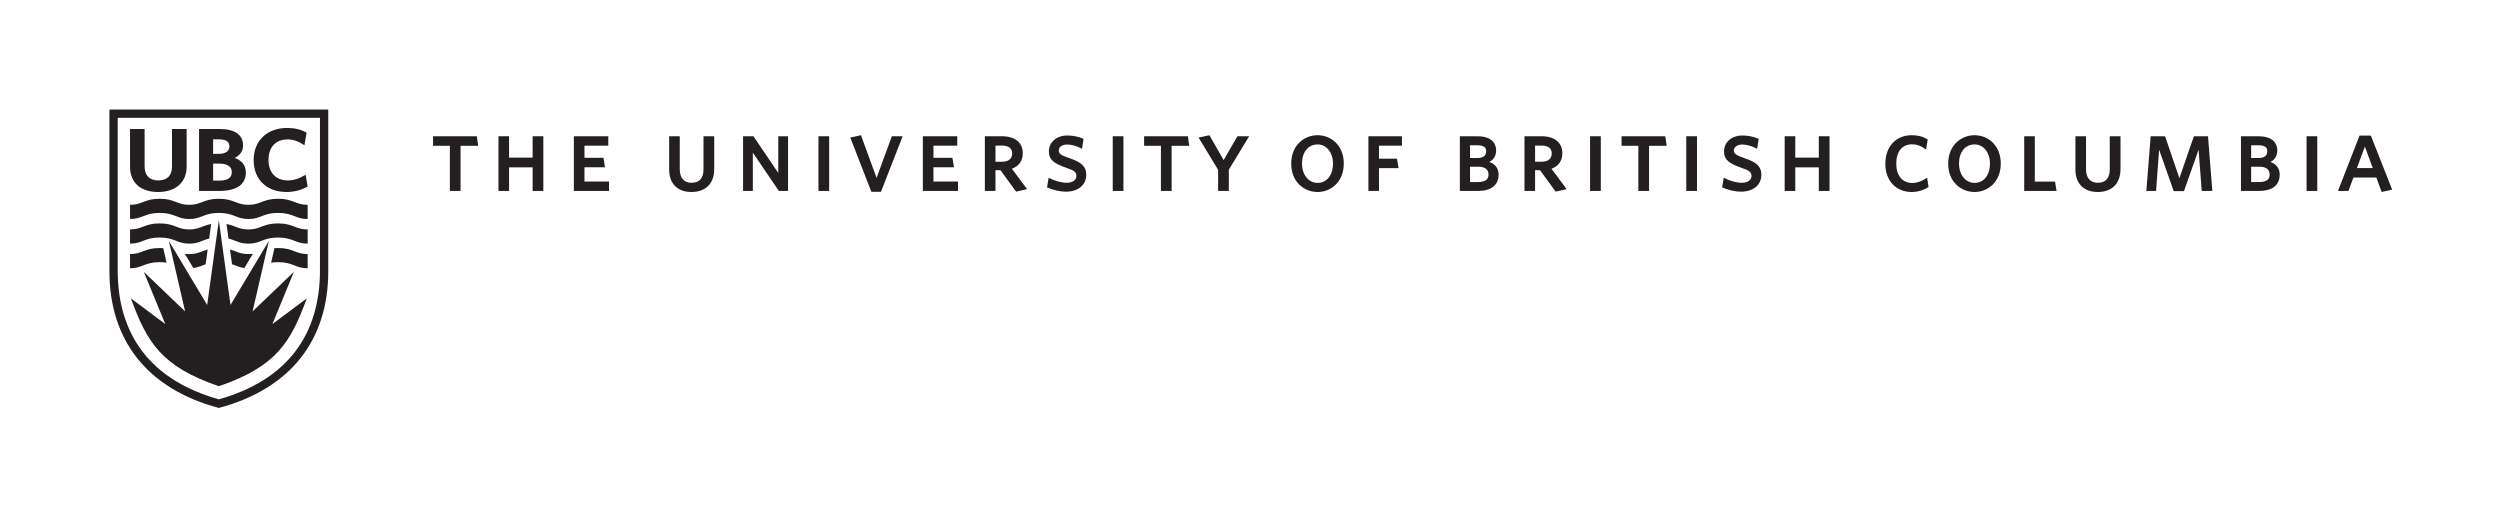 <?xml version="1.0" encoding="UTF-8" standalone="no"?>
<!-- Created with Inkscape (http://www.inkscape.org/) -->

<svg
   version="1.1"
   id="svg2"
   width="753.84"
   height="156"
   viewBox="0 0 753.84 156"
   sodipodi:docname="ubclogo1.eps"
   xmlns:inkscape="http://www.inkscape.org/namespaces/inkscape"
   xmlns:sodipodi="http://sodipodi.sourceforge.net/DTD/sodipodi-0.dtd"
   xmlns="http://www.w3.org/2000/svg"
   xmlns:svg="http://www.w3.org/2000/svg">
  <defs
     id="defs6" />
  <sodipodi:namedview
     id="namedview4"
     pagecolor="#ffffff"
     bordercolor="#000000"
     borderopacity="0.25"
     inkscape:showpageshadow="2"
     inkscape:pageopacity="0.0"
     inkscape:pagecheckerboard="0"
     inkscape:deskcolor="#d1d1d1" />
  <g
     id="g8"
     inkscape:groupmode="layer"
     inkscape:label="ink_ext_XXXXXX"
     transform="matrix(1.333,0,0,-1.333,0,156)">
    <g
       id="g10"
       transform="scale(0.1)">
      <path
         d="m 495.035,671.832 26.391,-191.43 86.726,144.922 -36.797,-159.414 93.504,89.461 -48.691,-118.094 77.793,58.055 C 657.75,396.789 626.191,341.535 495.035,296.633 v 0 0 C 363.879,341.535 332.32,396.789 296.113,495.332 l 77.793,-58.055 -48.691,118.094 93.5,-89.461 -36.801,159.414 86.734,-144.922 26.387,191.43 v 0"
         style="fill:#231f20;fill-opacity:1;fill-rule:nonzero;stroke:none"
         id="path12" />
      <path
         d="m 357.637,735.973 c -39.742,0 -63.473,21.269 -63.473,57.004 v 85.535 h 32.949 V 794.32 c 0,-20.757 10.914,-32.172 30.778,-32.172 20.371,0 31.172,10.934 31.172,31.582 v 84.782 h 33.164 v -84.969 c 0,-35.52 -24.747,-57.57 -64.59,-57.57"
         style="fill:#231f20;fill-opacity:1;fill-rule:nonzero;stroke:none"
         id="path14" />
      <path
         d="m 496.27,738.348 h -46.012 v 140.164 h 46.695 c 34.141,0 52.949,-13.25 52.949,-37.227 0,-12.617 -6.582,-22.324 -19.14,-28.269 16.836,-5.95 25.39,-17.075 25.39,-33.149 0,-26.797 -21.25,-41.519 -59.882,-41.519 m -14.18,23.406 h 14.18 c 12.816,0 28.046,3.269 28.046,18.894 0,16.106 -15.488,19.528 -28.515,19.528 H 482.09 Z m 0,60.453 h 11.973 c 16.035,0 24.902,6.012 24.902,16.922 0,10.723 -7.731,15.949 -23.594,15.949 H 482.09 v -32.871"
         style="fill:#231f20;fill-opacity:1;fill-rule:nonzero;stroke:none"
         id="path16" />
      <path
         d="m 648.438,735.973 c -45.372,0 -74.668,28.332 -74.668,72.269 0,43.414 30.371,72.613 75.562,72.613 16.758,0 30.863,-3.3 43.109,-10.097 l 1.075,-0.598 -4.926,-28.543 -2.164,1.446 c -12.031,8.078 -23.477,11.804 -35.977,11.804 -26.957,0 -43.07,-17.371 -43.07,-46.453 0,-28.547 16.664,-46.266 43.516,-46.266 12.718,0 25.234,3.817 38.265,11.657 l 2.149,1.289 4.644,-26.621 -1.031,-0.606 c -13.379,-7.656 -29.883,-11.894 -46.484,-11.894"
         style="fill:#231f20;fill-opacity:1;fill-rule:nonzero;stroke:none"
         id="path18" />
      <path
         d="M 495.035,266.934 C 340.191,310.801 266.285,413.039 266.285,558.77 v 344.988 h 457.5 V 558.77 c 0,-145.731 -73.914,-247.969 -228.75,-291.836 z m -247.5,655.574 V 556.426 c 0,-153.848 83.711,-265.235 247.5,-308.926 163.789,43.691 247.5,155.078 247.5,308.926 v 366.082 h -495"
         style="fill:#231f20;fill-opacity:1;fill-rule:nonzero;stroke:none"
         id="path20" />
      <path
         d="m 495.043,688.695 c 34.508,0 39.176,-14.004 66.973,-13.828 27.695,-0.176 32.441,13.828 66.949,13.828 34.512,0 39.262,-14.004 66.976,-13.828 v 32.141 c -27.714,-0.188 -32.464,13.64 -66.976,13.64 -34.508,0 -39.254,-13.828 -66.949,-13.64 -27.797,-0.188 -32.465,13.64 -66.973,13.64 -34.512,0 -39.18,-13.828 -66.973,-13.64 -27.695,-0.188 -32.445,13.64 -66.953,13.64 -34.515,0 -39.277,-13.828 -66.972,-13.64 v -32.141 c 27.695,-0.176 32.457,13.828 66.972,13.828 34.508,0 39.258,-14.004 66.953,-13.828 27.793,-0.176 32.461,13.828 66.973,13.828"
         style="fill:#231f20;fill-opacity:1;fill-rule:nonzero;stroke:none"
         id="path22" />
      <path
         d="m 516.91,630.617 c 16.649,-3.984 24.57,-11.59 45.106,-11.461 27.695,-0.172 32.441,13.828 66.949,13.828 34.512,0 39.262,-14 66.976,-13.828 v 32.141 c -27.714,-0.188 -32.464,13.641 -66.976,13.641 -34.508,0 -39.254,-13.829 -66.949,-13.641 -22.313,-0.149 -29.735,8.726 -49.645,12.238 l 4.539,-32.918"
         style="fill:#231f20;fill-opacity:1;fill-rule:nonzero;stroke:none"
         id="path24" />
      <path
         d="m 428.07,619.156 c 20.528,-0.129 28.453,7.477 45.09,11.461 l 4.539,32.914 c -19.902,-3.511 -27.324,-12.383 -49.629,-12.234 -27.695,-0.188 -32.445,13.641 -66.953,13.641 -34.515,0 -39.277,-13.829 -66.972,-13.641 v -32.141 c 27.695,-0.172 32.457,13.828 66.972,13.828 34.508,0 39.258,-14 66.953,-13.828"
         style="fill:#231f20;fill-opacity:1;fill-rule:nonzero;stroke:none"
         id="path26" />
      <path
         d="m 524.91,572.559 c 9.414,-3.231 16.653,-7.188 27.832,-8.582 l 19.293,32.23 c -3.015,-0.41 -6.305,-0.644 -10.019,-0.621 -19.094,-0.125 -27.274,6.359 -41.711,10.43 l 4.605,-33.457"
         style="fill:#231f20;fill-opacity:1;fill-rule:nonzero;stroke:none"
         id="path28" />
      <path
         d="m 613.262,576.125 c 4.511,0.711 9.644,1.152 15.703,1.152 34.512,0 39.262,-14.004 66.976,-13.828 v 32.137 c -27.714,-0.184 -32.464,13.644 -66.976,13.644 -2.914,0 -5.606,-0.109 -8.129,-0.289 l -7.574,-32.816"
         style="fill:#231f20;fill-opacity:1;fill-rule:nonzero;stroke:none"
         id="path30" />
      <path
         d="m 376.813,576.125 -7.579,32.816 c -2.519,0.18 -5.207,0.289 -8.117,0.289 -34.515,0 -39.277,-13.828 -66.972,-13.644 v -32.137 c 27.695,-0.176 32.457,13.828 66.972,13.828 6.055,0 11.184,-0.441 15.696,-1.152"
         style="fill:#231f20;fill-opacity:1;fill-rule:nonzero;stroke:none"
         id="path32" />
      <path
         d="m 437.328,563.977 c 11.184,1.394 18.418,5.351 27.832,8.582 l 4.61,33.453 c -14.434,-4.074 -22.614,-10.551 -41.7,-10.426 -3.718,-0.023 -7.015,0.211 -10.039,0.621 l 19.297,-32.23"
         style="fill:#231f20;fill-opacity:1;fill-rule:nonzero;stroke:none"
         id="path34" />
      <path
         d="m 1041.88,738.348 h -24.24 V 840.5 h -38.046 v 21.586 h 98.926 l 3.24,-21.586 h -39.88 v -102.152 0"
         style="fill:#231f20;fill-opacity:1;fill-rule:nonzero;stroke:none"
         id="path36" />
      <path
         d="m 1229.07,738.348 h -24.23 v 53.343 h -53.29 v -53.343 h -23.98 v 123.738 h 23.98 v -48.328 h 53.29 v 48.328 h 24.23 v -123.738 0"
         style="fill:#231f20;fill-opacity:1;fill-rule:nonzero;stroke:none"
         id="path38" />
      <path
         d="m 1377.67,738.348 h -79.53 V 862.086 H 1376 v -21.371 h -53.86 V 813.32 h 42.89 l 3.51,-21.375 h -46.4 v -32.226 h 55.53 v -21.371 0"
         style="fill:#231f20;fill-opacity:1;fill-rule:nonzero;stroke:none"
         id="path40" />
      <path
         d="m 1564.18,735.973 c -31.63,0 -50.49,18.965 -50.49,50.754 v 75.359 h 23.98 v -74.402 c 0,-19.891 9.48,-30.832 26.73,-30.832 17.68,0 27.01,10.461 27.01,30.324 v 74.91 h 24.21 v -74.402 c 0,-32.407 -19.24,-51.711 -51.44,-51.711 v 0"
         style="fill:#231f20;fill-opacity:1;fill-rule:nonzero;stroke:none"
         id="path42" />
      <path
         d="m 1782.62,738.348 h -20.8 l -58.87,86.715 v -86.715 h -22.07 v 123.738 h 23.46 l 56.19,-83.07 v 83.07 h 22.09 v -123.738 0"
         style="fill:#231f20;fill-opacity:1;fill-rule:nonzero;stroke:none"
         id="path44" />
      <path
         d="m 1875.63,738.348 h -24.23 v 123.738 h 24.23 v -123.738 0"
         style="fill:#231f20;fill-opacity:1;fill-rule:nonzero;stroke:none"
         id="path46" />
      <path
         d="m 1992.88,736.449 h -21.76 l -47.75,122.672 24.24,5.289 35.31,-96.594 34.58,94.27 h 24.41 l -49.03,-125.637 v 0"
         style="fill:#231f20;fill-opacity:1;fill-rule:nonzero;stroke:none"
         id="path48" />
      <path
         d="m 2167.08,738.348 h -79.53 v 123.738 h 77.85 v -21.371 h -53.83 V 813.32 h 42.86 l 3.53,-21.375 h -46.39 v -32.226 h 55.51 v -21.371 0"
         style="fill:#231f20;fill-opacity:1;fill-rule:nonzero;stroke:none"
         id="path50" />
      <path
         d="m 2251.84,804.469 h 14.61 c 14.93,0 23.16,6.644 23.16,18.851 0,14.602 -12.6,17.653 -23.16,17.653 h -14.61 v -36.504 z m 46.61,-67.696 -35.26,48.45 h -11.35 v -46.875 h -24.02 v 123.738 h 38.85 c 29.38,0 46.94,-14.387 46.94,-38.555 0,-16.875 -8.51,-28.906 -24.62,-34.996 l 34.34,-46.14 -24.88,-5.622 v 0"
         style="fill:#231f20;fill-opacity:1;fill-rule:nonzero;stroke:none"
         id="path52" />
      <path
         d="m 2411.48,736.707 c -13.11,0 -28.12,3.234 -42.07,9.168 l -0.93,0.371 3.59,22.031 1.46,-0.781 c 12.39,-6.48 27.65,-10.644 38.93,-10.644 13.61,0 22.43,6.019 22.43,15.25 0,9.218 -5.75,12.777 -23.1,18.711 -25.95,9.062 -39.1,17.246 -39.1,36.824 0,21.261 17.23,36.148 41.88,36.148 12.52,0 25.21,-2.613 35.66,-7.285 l 0.86,-0.41 -3.51,-22.473 -1.53,0.793 c -11.54,6.02 -22.08,8.938 -32.17,8.938 -10.79,0 -18.9,-5.614 -18.9,-13.082 0,-8.258 5.62,-11.407 24.78,-18.004 24.27,-8.465 37.46,-16.946 37.46,-37.52 0,-22.719 -18.38,-38.035 -45.74,-38.035 v 0"
         style="fill:#231f20;fill-opacity:1;fill-rule:nonzero;stroke:none"
         id="path54" />
      <path
         d="m 2541.33,738.348 h -24.23 v 123.738 h 24.23 v -123.738 0"
         style="fill:#231f20;fill-opacity:1;fill-rule:nonzero;stroke:none"
         id="path56" />
      <path
         d="m 2650.31,738.348 h -24.2 V 840.5 h -38.03 v 21.586 h 98.91 l 3.23,-21.586 h -39.91 v -102.152 0"
         style="fill:#231f20;fill-opacity:1;fill-rule:nonzero;stroke:none"
         id="path58" />
      <path
         d="m 2779.74,738.348 h -24.23 v 47.769 l -44.26,72.985 24.59,5.269 32.11,-56.289 31.13,54.004 h 26.59 l -45.93,-75.711 v -48.027 0"
         style="fill:#231f20;fill-opacity:1;fill-rule:nonzero;stroke:none"
         id="path60" />
      <path
         d="m 2980.44,843.602 c -21,0 -35.17,-17.383 -35.17,-43.25 0,-25.356 14.8,-43.754 35.17,-43.754 20.86,0 34.9,17.492 34.9,43.5 0,25.179 -14.69,43.504 -34.9,43.504 z m 0,-107.629 c -29.66,0 -59.61,22.031 -59.61,64.125 0,42.265 29.95,64.34 59.61,64.34 29.5,0 59.32,-21.977 59.32,-64.086 0,-42.258 -29.82,-64.379 -59.32,-64.379 v 0"
         style="fill:#231f20;fill-opacity:1;fill-rule:nonzero;stroke:none"
         id="path62" />
      <path
         d="m 3119.39,738.348 h -23.93 v 123.738 h 75.88 v -21.371 h -51.95 v -29.317 h 40.77 l 3.51,-21.367 h -44.28 v -51.683 0"
         style="fill:#231f20;fill-opacity:1;fill-rule:nonzero;stroke:none"
         id="path64" />
      <path
         d="m 3325.34,812.813 h 15.77 c 13.79,0 20.75,5.128 20.75,15.265 0,5.824 -2.09,13.598 -20.04,13.598 h -16.48 v -28.863 z m 0,-54.301 h 17.9 c 16.08,0 23.88,5.472 23.88,16.726 0,11.867 -7.92,17.918 -23.62,17.918 h -18.16 v -34.644 z m 17.68,-20.164 h -40.72 v 123.738 h 40.46 c 26.08,0 41.62,-11.996 41.62,-32.074 0,-11.864 -5.14,-20.625 -15.39,-26.09 13.87,-5.043 20.96,-14.684 20.96,-28.684 0,-23.761 -16.71,-36.89 -46.93,-36.89 v 0"
         style="fill:#231f20;fill-opacity:1;fill-rule:nonzero;stroke:none"
         id="path66" />
      <path
         d="m 3472.48,804.469 h 14.56 c 14.9,0 23.14,6.644 23.14,18.851 0,14.602 -12.56,17.653 -23.14,17.653 h -14.56 v -36.504 z m 46.51,-67.696 -35.25,48.45 h -11.26 v -46.875 h -24.01 v 123.738 h 38.81 c 29.38,0 46.9,-14.387 46.9,-38.555 0,-16.875 -8.51,-28.906 -24.59,-34.996 l 34.33,-46.14 -24.93,-5.622 v 0"
         style="fill:#231f20;fill-opacity:1;fill-rule:nonzero;stroke:none"
         id="path68" />
      <path
         d="m 3621.16,738.348 h -24.27 v 123.738 h 24.27 v -123.738 0"
         style="fill:#231f20;fill-opacity:1;fill-rule:nonzero;stroke:none"
         id="path70" />
      <path
         d="m 3730.31,738.348 h -24.2 V 840.5 h -38.04 v 21.586 h 98.92 l 3.22,-21.586 h -39.9 v -102.152 0"
         style="fill:#231f20;fill-opacity:1;fill-rule:nonzero;stroke:none"
         id="path72" />
      <path
         d="m 3838.72,738.348 h -24.24 v 123.738 h 24.24 v -123.738 0"
         style="fill:#231f20;fill-opacity:1;fill-rule:nonzero;stroke:none"
         id="path74" />
      <path
         d="m 3938.65,736.707 c -13.14,0 -28.09,3.234 -42.1,9.168 l -0.9,0.371 3.52,22.031 1.49,-0.781 c 12.46,-6.48 27.74,-10.644 38.93,-10.644 13.62,0 22.46,6.019 22.46,15.25 0,9.218 -5.77,12.777 -23.12,18.711 -25.89,9.062 -39.11,17.246 -39.11,36.824 0,21.261 17.28,36.148 41.96,36.148 12.49,0 25.13,-2.613 35.6,-7.285 l 0.88,-0.41 -3.5,-22.473 -1.51,0.793 c -11.55,6.02 -22.11,8.938 -32.23,8.938 -10.74,0 -18.87,-5.614 -18.87,-13.082 0,-8.258 5.58,-11.407 24.78,-18.004 24.25,-8.465 37.41,-16.946 37.41,-37.52 0,-22.719 -18.36,-38.035 -45.69,-38.035 v 0"
         style="fill:#231f20;fill-opacity:1;fill-rule:nonzero;stroke:none"
         id="path76" />
      <path
         d="m 4138.54,738.348 h -24.23 v 53.343 h -53.26 v -53.343 h -23.98 v 123.738 h 23.98 v -48.328 h 53.26 v 48.328 h 24.23 v -123.738 0"
         style="fill:#231f20;fill-opacity:1;fill-rule:nonzero;stroke:none"
         id="path78" />
      <path
         d="m 4324.37,735.973 c -35.63,0 -59.59,25.66 -59.59,63.902 0,38.621 23.96,64.563 59.59,64.563 14.13,0 25.47,-2.977 35.6,-9.481 l 0.68,-0.449 -3.82,-22.633 -1.63,1.195 c -9.78,7.36 -19.3,10.782 -30.09,10.782 -22.29,0 -35.62,-16.407 -35.62,-43.754 0,-26.973 13.78,-43.723 36.09,-43.723 10.67,0 21.79,3.813 32.06,11.004 l 1.59,1.133 3.32,-21.153 -0.68,-0.398 c -10.74,-7.07 -24.03,-10.988 -37.5,-10.988 v 0"
         style="fill:#231f20;fill-opacity:1;fill-rule:nonzero;stroke:none"
         id="path80" />
      <path
         d="m 4466.6,843.602 c -21.03,0 -35.15,-17.383 -35.15,-43.25 0,-25.356 14.78,-43.754 35.15,-43.754 20.82,0 34.87,17.492 34.87,43.5 0,25.179 -14.67,43.504 -34.87,43.504 z m 0,-107.629 c -29.66,0 -59.61,22.031 -59.61,64.125 0,42.265 29.95,64.34 59.61,64.34 29.44,0 59.32,-21.977 59.32,-64.086 0,-42.258 -29.88,-64.379 -59.32,-64.379 v 0"
         style="fill:#231f20;fill-opacity:1;fill-rule:nonzero;stroke:none"
         id="path82" />
      <path
         d="m 4652.12,738.348 h -73.2 v 123.738 h 23.99 V 759.492 h 45.78 l 3.43,-21.144 v 0"
         style="fill:#231f20;fill-opacity:1;fill-rule:nonzero;stroke:none"
         id="path84" />
      <path
         d="m 4745.27,735.973 c -31.61,0 -50.49,18.965 -50.49,50.754 v 75.359 h 24 v -74.402 c 0,-19.891 9.46,-30.832 26.75,-30.832 17.63,0 26.92,10.461 26.92,30.351 v 74.883 h 24.29 v -74.402 c 0,-32.407 -19.26,-51.711 -51.47,-51.711 v 0"
         style="fill:#231f20;fill-opacity:1;fill-rule:nonzero;stroke:none"
         id="path86" />
      <path
         d="m 4940.33,737.887 h -23.2 l -33.01,93.832 -6.87,-93.371 h -22.04 l 9.75,123.738 h 32.62 l 32.39,-94.793 32.82,94.793 h 31.92 l 9.75,-123.738 h -23.99 l -7.07,93.371 -33.07,-93.832 v 0"
         style="fill:#231f20;fill-opacity:1;fill-rule:nonzero;stroke:none"
         id="path88" />
      <path
         d="m 5092.32,812.813 h 15.75 c 13.76,0 20.73,5.128 20.73,15.265 0,5.824 -2.03,13.598 -20.02,13.598 h -16.46 v -28.863 z m 0,-54.301 h 17.84 c 16.1,0 23.94,5.472 23.94,16.726 0,11.867 -7.96,17.918 -23.67,17.918 h -18.11 v -34.644 z m 17.64,-20.164 h -40.69 v 123.738 h 40.44 c 26.13,0 41.7,-11.996 41.7,-32.074 0,-11.864 -5.21,-20.625 -15.43,-26.09 13.82,-5.043 20.91,-14.684 20.91,-28.684 0,-23.761 -16.65,-36.89 -46.93,-36.89 v 0"
         style="fill:#231f20;fill-opacity:1;fill-rule:nonzero;stroke:none"
         id="path90" />
      <path
         d="m 5241.87,738.348 h -24.26 v 123.738 h 24.26 v -123.738 0"
         style="fill:#231f20;fill-opacity:1;fill-rule:nonzero;stroke:none"
         id="path92" />
      <path
         d="m 5331.48,790.098 h 35.94 c -2.21,6.304 -11.24,30.605 -17.87,48.515 l -18.07,-48.515 z m 56,-54.086 -11.98,32.718 h -51.89 l -11.25,-30.382 h -23.71 l 48.8,125.172 h 25.64 l 48.16,-122.172 -23.77,-5.336 v 0"
         style="fill:#231f20;fill-opacity:1;fill-rule:nonzero;stroke:none"
         id="path94" />
    </g>
  </g>
</svg>
